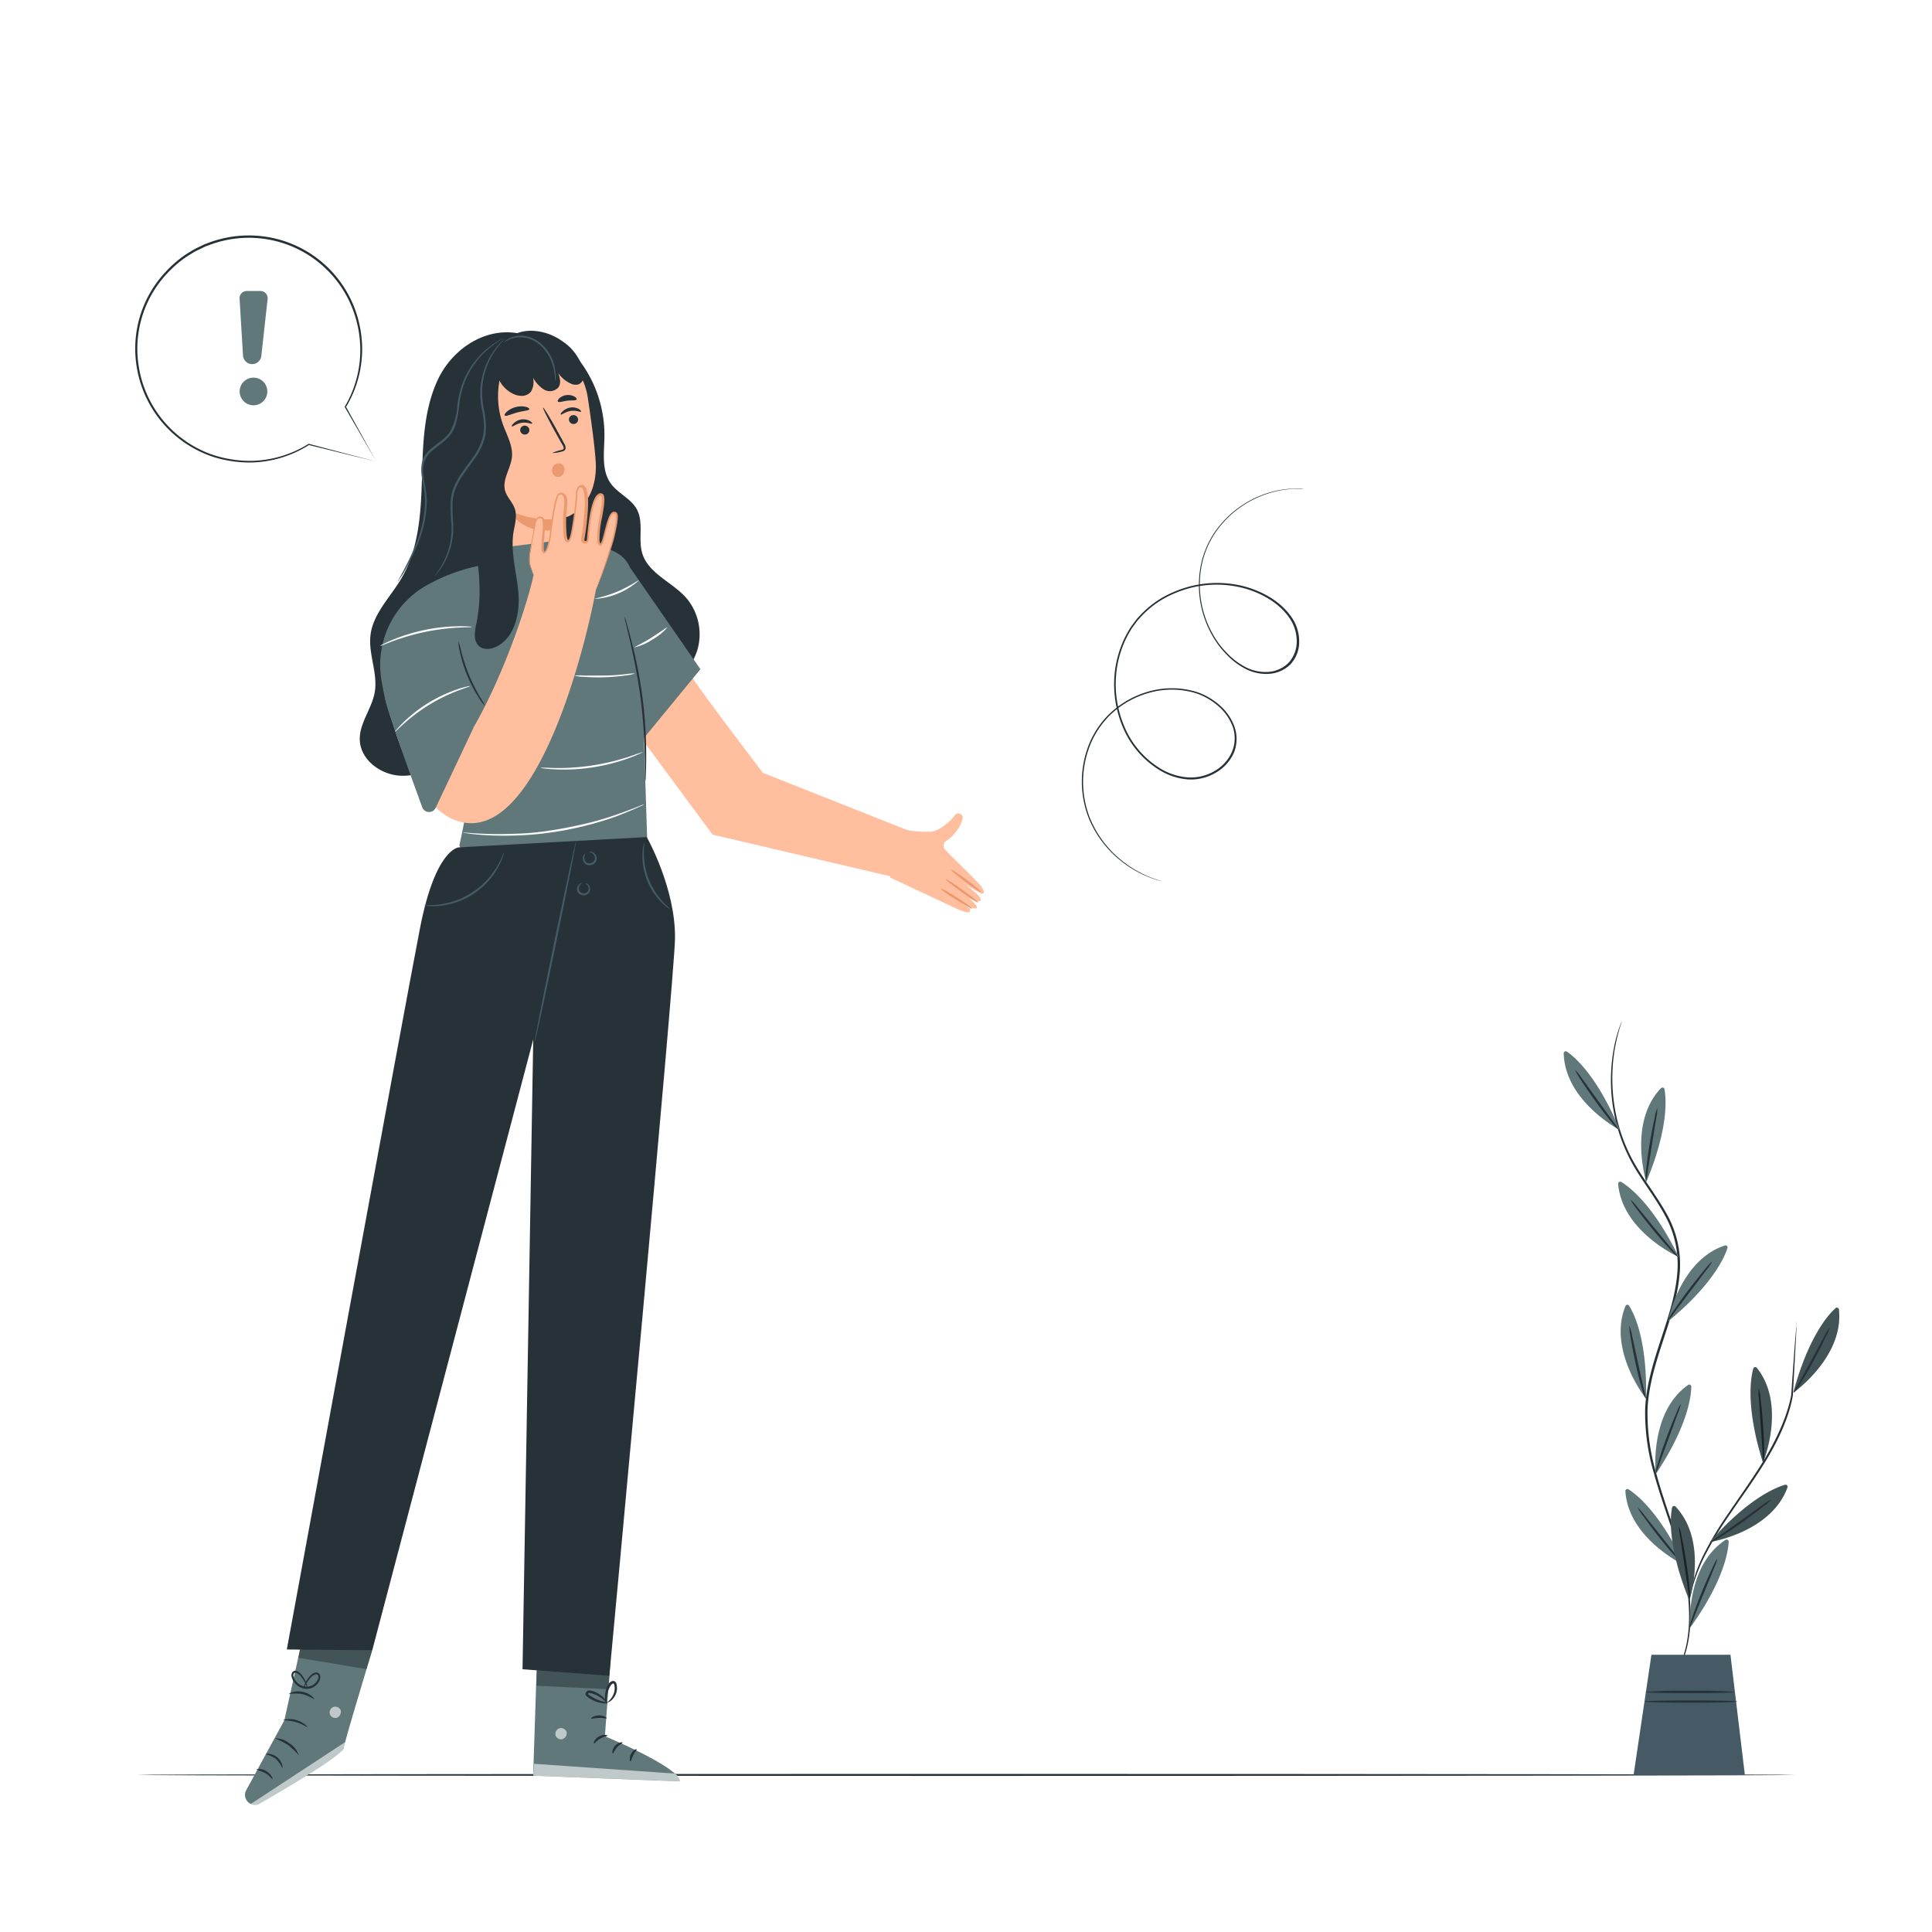 <svg class="animated" id="freepik_stories-empty" xmlns="http://www.w3.org/2000/svg" viewBox="0 0 500 500" version="1.1" xmlns:xlink="http://www.w3.org/1999/xlink" xmlns:svgjs="http://svgjs.com/svgjs"><style>svg#freepik_stories-empty:not(.animated) .animable {opacity: 0;}svg#freepik_stories-empty.animated #freepik--background-complete--inject-12 {animation: 1s 1 forwards cubic-bezier(.36,-0.01,.5,1.38) slideUp;animation-delay: 0s;}svg#freepik_stories-empty.animated #freepik--Floor--inject-12 {animation: 1s 1 forwards cubic-bezier(.36,-0.01,.5,1.38) slideRight;animation-delay: 0s;}svg#freepik_stories-empty.animated #freepik--Character--inject-12 {animation: 1s 1 forwards cubic-bezier(.36,-0.01,.5,1.38) slideUp,3s Infinite  linear wind;animation-delay: 0s,1s;}svg#freepik_stories-empty.animated #freepik--Plant--inject-12 {animation: 1s 1 forwards cubic-bezier(.36,-0.01,.5,1.38) lightSpeedRight,3s Infinite  linear wind;animation-delay: 0s,1s;}svg#freepik_stories-empty.animated #el1lr7buhkmyr {animation: 1s 1 forwards cubic-bezier(.36,-0.01,.5,1.38) fadeIn;animation-delay: 0s;}svg#freepik_stories-empty.animated #el8qf7ndn9p4 {animation: 1s 1 forwards cubic-bezier(.36,-0.01,.5,1.38) fadeIn;animation-delay: 0.053s;opacity: 0}svg#freepik_stories-empty.animated #ell31quja9eqr {animation: 1s 1 forwards cubic-bezier(.36,-0.01,.5,1.38) fadeIn;animation-delay: 0.105s;opacity: 0}svg#freepik_stories-empty.animated #elgl14gyfogv {animation: 1s 1 forwards cubic-bezier(.36,-0.01,.5,1.38) fadeIn;animation-delay: 0.158s;opacity: 0}svg#freepik_stories-empty.animated #eloxs6dlwitdq {animation: 1s 1 forwards cubic-bezier(.36,-0.01,.5,1.38) fadeIn;animation-delay: 0.211s;opacity: 0}svg#freepik_stories-empty.animated #elxji4vioxpj {animation: 1s 1 forwards cubic-bezier(.36,-0.01,.5,1.38) fadeIn;animation-delay: 0.263s;opacity: 0}svg#freepik_stories-empty.animated #el3n5ck3r7vnf {animation: 1s 1 forwards cubic-bezier(.36,-0.01,.5,1.38) fadeIn;animation-delay: 0.316s;opacity: 0}svg#freepik_stories-empty.animated #elhe83oijcho {animation: 1s 1 forwards cubic-bezier(.36,-0.01,.5,1.38) fadeIn;animation-delay: 0.368s;opacity: 0}svg#freepik_stories-empty.animated #elustkjgihx8 {animation: 1s 1 forwards cubic-bezier(.36,-0.01,.5,1.38) fadeIn;animation-delay: 0.421s;opacity: 0}svg#freepik_stories-empty.animated #eluj3ovu8vgb {animation: 1s 1 forwards cubic-bezier(.36,-0.01,.5,1.38) fadeIn;animation-delay: 0.474s;opacity: 0}svg#freepik_stories-empty.animated #el1u0eavdwd9m {animation: 1s 1 forwards cubic-bezier(.36,-0.01,.5,1.38) fadeIn;animation-delay: 0.526s;opacity: 0}svg#freepik_stories-empty.animated #elzepeb6iuexj {animation: 1s 1 forwards cubic-bezier(.36,-0.01,.5,1.38) fadeIn;animation-delay: 0.579s;opacity: 0}svg#freepik_stories-empty.animated #elvbg8osc1mkb {animation: 1s 1 forwards cubic-bezier(.36,-0.01,.5,1.38) fadeIn;animation-delay: 0.632s;opacity: 0}svg#freepik_stories-empty.animated #elsxr5971cru {animation: 1s 1 forwards cubic-bezier(.36,-0.01,.5,1.38) fadeIn;animation-delay: 0.684s;opacity: 0}svg#freepik_stories-empty.animated #el52yl2ydlieo {animation: 1s 1 forwards cubic-bezier(.36,-0.01,.5,1.38) fadeIn;animation-delay: 0.737s;opacity: 0}svg#freepik_stories-empty.animated #eldidanbc8v {animation: 1s 1 forwards cubic-bezier(.36,-0.01,.5,1.38) fadeIn;animation-delay: 0.789s;opacity: 0}svg#freepik_stories-empty.animated #elwy1q0kw7e1 {animation: 1s 1 forwards cubic-bezier(.36,-0.01,.5,1.38) fadeIn;animation-delay: 0.842s;opacity: 0}svg#freepik_stories-empty.animated #elcfvzgebkrvn {animation: 1s 1 forwards cubic-bezier(.36,-0.01,.5,1.38) fadeIn;animation-delay: 0.895s;opacity: 0}svg#freepik_stories-empty.animated #elhqbrmbj5wy {animation: 1s 1 forwards cubic-bezier(.36,-0.01,.5,1.38) fadeIn;animation-delay: 0.947s;opacity: 0}svg#freepik_stories-empty.animated #freepik--Boxes--inject-12 {animation: 1s 1 forwards cubic-bezier(.36,-0.01,.5,1.38) fadeIn,1.5s Infinite  linear floating;animation-delay: 0s,1s;}svg#freepik_stories-empty.animated #freepik--speech-bubble--inject-12 {animation: 1s 1 forwards cubic-bezier(.36,-0.01,.5,1.38) slideRight;animation-delay: 0s;}            @keyframes slideUp {                0% {                    opacity: 0;                    transform: translateY(30px);                }                100% {                    opacity: 1;                    transform: inherit;                }            }                    @keyframes slideRight {                0% {                    opacity: 0;                    transform: translateX(30px);                }                100% {                    opacity: 1;                    transform: translateX(0);                }            }                    @keyframes wind {                0% {                    transform: rotate( 0deg );                }                25% {                    transform: rotate( 1deg );                }                75% {                    transform: rotate( -1deg );                }            }                    @keyframes lightSpeedRight {              from {                transform: translate3d(50%, 0, 0) skewX(-20deg);                opacity: 0;              }              60% {                transform: skewX(10deg);                opacity: 1;              }              80% {                transform: skewX(-2deg);              }              to {                opacity: 1;                transform: translate3d(0, 0, 0);              }            }                    @keyframes fadeIn {                0% {                    opacity: 0;                }                100% {                    opacity: 1;                }            }                    @keyframes floating {                0% {                    opacity: 1;                    transform: translateY(0px);                }                50% {                    transform: translateY(-10px);                }                100% {                    opacity: 1;                    transform: translateY(0px);                }            }        .animator-hidden { display: none; }</style><g id="freepik--background-complete--inject-12" class="animable animator-active animator-hidden" style="transform-origin: 241.538px 250.584px;"><rect x="167.01" y="378.75" width="104.15" height="80.33" style="fill: rgb(235, 235, 235); transform-origin: 219.085px 418.915px;" id="elbmzu5sn76si" class="animable"></rect><path d="M245.07,458.52c-.14,0-.26-17.91-.26-40s.12-40,.26-40,.26,17.91.26,40S245.21,458.52,245.07,458.52Z" style="fill: rgb(224, 224, 224); transform-origin: 245.07px 418.52px;" id="elju8w33jqvtl" class="animable"></path><rect x="254.35" y="440.8" width="7.98" height="9.03" style="fill: rgb(250, 250, 250); transform-origin: 258.34px 445.315px;" id="el9f3kzshwrlm" class="animable"></rect><rect x="198.79" y="378.96" width="11.83" height="17.14" style="fill: rgb(224, 224, 224); transform-origin: 204.705px 387.53px;" id="el8lhozcxekj4" class="animable"></rect><rect x="198.79" y="441.7" width="11.83" height="17.14" style="fill: rgb(224, 224, 224); transform-origin: 204.705px 450.27px;" id="elbi1pv09ifqr" class="animable"></rect><rect x="328.82" y="358.61" width="131.33" height="101.29" style="fill: rgb(235, 235, 235); transform-origin: 394.485px 409.255px;" id="elk6cz4atb9bd" class="animable"></rect><path d="M427.24,459.18c-.14,0-.26-22.57-.26-50.42s.12-50.42.26-50.42.26,22.57.26,50.42S427.39,459.18,427.24,459.18Z" style="fill: rgb(224, 224, 224); transform-origin: 427.24px 408.76px;" id="eldktzw1ioiee" class="animable"></path><rect x="438.94" y="436.84" width="10.07" height="11.38" style="fill: rgb(250, 250, 250); transform-origin: 443.975px 442.53px;" id="elvqr77jfe2sr" class="animable"></rect><rect x="368.88" y="358.87" width="14.92" height="21.61" style="fill: rgb(224, 224, 224); transform-origin: 376.34px 369.675px;" id="el92lrcwe32nl" class="animable"></rect><rect x="368.88" y="437.98" width="14.92" height="21.61" style="fill: rgb(224, 224, 224); transform-origin: 376.34px 448.785px;" id="elza1nqfkcgep" class="animable"></rect><path d="M81.46,361.59c5.32-2.74,11.58-3.1,17.48-2.12,3.17.52,6.47,1.47,8.63,3.85s2.56,6.57.09,8.62c-1.48,1.22-3.53,1.4-5.45,1.38-4.62-.06-9.74-.87-13.43,1.91-2.11,1.59-3.51,4.22-6,5s-5.24-.69-6.54-2.91a10.15,10.15,0,0,1-.74-7.51A11.45,11.45,0,0,1,81.46,361.59Z" style="fill: rgb(235, 235, 235); transform-origin: 92.227px 369.708px;" id="eltxo45ahptw" class="animable"></path><path d="M69.28,338.08c3.25,4.64,9.57,3.11,12.5.27s4.17-6.94,5.29-10.85c2.58-8.95,5.17-18.34,3.26-27.45a15.19,15.19,0,0,0-3.51-7.46,8,8,0,0,0-7.54-2.51c-3.19.84-5.17,4-6.6,6.93a65.29,65.29,0,0,0-6.46,28.07c0,4.53.51,9.27,3.06,13" style="fill: rgb(235, 235, 235); transform-origin: 78.605px 315.481px;" id="elv3k933ww53" class="animable"></path><path d="M60.36,344.74c3.53-4.19,4.2-10.29,2.63-15.54s-5.12-9.71-9.21-13.36a49.6,49.6,0,0,0-16.48-9.72,17.58,17.58,0,0,0-7.42-1.26,7.77,7.77,0,0,0-6.22,3.76c-1.74,3.31-.07,7.32,1.73,10.6a125.87,125.87,0,0,0,10.82,16.49c3.25,4.18,7,8.31,11.91,10.2s10.09,1.67,12.71-1.76" style="fill: rgb(235, 235, 235); transform-origin: 43.358px 325.968px;" id="el5u2h375d753" class="animable"></path><path d="M69.06,408.1a10.07,10.07,0,0,0,.3-2.1c.15-1.54.33-3.47.56-5.76a84,84,0,0,1,1.29-8.44,64.62,64.62,0,0,1,3.07-10,37,37,0,0,1,5.09-9,19.22,19.22,0,0,1,6.43-5.35,18.1,18.1,0,0,1,5.42-1.68,9.88,9.88,0,0,0,2.1-.31,9.72,9.72,0,0,0-2.13,0,16.37,16.37,0,0,0-5.65,1.47,18.94,18.94,0,0,0-6.79,5.4,35.67,35.67,0,0,0-5.28,9.19,61.15,61.15,0,0,0-3,10.13,73.35,73.35,0,0,0-1.13,8.55c-.18,2.45-.25,4.43-.28,5.8A10,10,0,0,0,69.06,408.1Z" style="fill: rgb(224, 224, 224); transform-origin: 81.162px 386.751px;" id="elebbv6om0lds" class="animable"></path><path d="M69.46,403.68a4.25,4.25,0,0,0,.06-1c0-.74,0-1.67,0-2.8,0-2.43,0-5.95.12-10.29.22-8.68,1-18,2.41-31.19,1.37-12.39,3.2-26.8,5.14-36.17.41-2.13.83-4.05,1.23-5.73s.69-3.14,1-4.31.48-2,.66-2.72a4.1,4.1,0,0,0,.17-1,4,4,0,0,0-.34.92c-.22.71-.49,1.59-.82,2.68s-.73,2.61-1.15,4.28-.9,3.59-1.35,5.72a317,317,0,0,0-5.41,33.56c-1.44,13.2-2.09,25.22-2.15,33.92,0,4.35,0,7.88.15,10.31.07,1.13.13,2.06.17,2.79A4.31,4.31,0,0,0,69.46,403.68Z" style="fill: rgb(224, 224, 224); transform-origin: 74.64px 356.075px;" id="elcani9d4dwkj" class="animable"></path><path d="M69.52,380.5a18.8,18.8,0,0,0,0-2.93c-.11-1.88-.37-4.59-.9-7.92A104.22,104.22,0,0,0,66,358.11a95.33,95.33,0,0,0-4.83-13.66A72.62,72.62,0,0,0,47,322.39a35.08,35.08,0,0,0-3.34-3.1c-.51-.44-1-.87-1.42-1.21L41,317.19a17.72,17.72,0,0,0-2.47-1.58c-.14.19,3.49,2.33,8.07,7.2a76.6,76.6,0,0,1,13.82,22,106.14,106.14,0,0,1,4.85,13.53A117.56,117.56,0,0,1,68,369.76c.6,3.29,1,6,1.16,7.84A18.36,18.36,0,0,0,69.52,380.5Z" style="fill: rgb(224, 224, 224); transform-origin: 54.052px 348.055px;" id="elugx8sbzngu" class="animable"></path><polygon points="45.56 417.86 47.88 449.69 88.77 449.69 91.09 417.86 45.56 417.86" style="fill: rgb(235, 235, 235); transform-origin: 68.325px 433.775px;" id="ele66eq43t9bv" class="animable"></polygon><rect x="41.61" y="405.32" width="54.35" height="12.54" style="fill: rgb(235, 235, 235); transform-origin: 68.785px 411.59px;" id="eldhmx8vusct" class="animable"></rect><polygon points="41.61 448.47 41.61 451.94 44.17 451.94 95.07 451.94 95.07 448.47 41.61 448.47" style="fill: rgb(224, 224, 224); transform-origin: 68.34px 450.205px;" id="eliqp96g6gr3" class="animable"></polygon><polygon points="46.67 457.68 44.17 451.56 93.12 451.56 90.2 457.68 46.67 457.68" style="fill: rgb(224, 224, 224); transform-origin: 68.645px 454.62px;" id="eliune9vdsf7o" class="animable"></polygon><path d="M90.33,428.26a1.48,1.48,0,0,1-.19.3c-.16.21-.37.48-.61.81l-2.38,3-.11.14-.1-.14-5.85-8.09h.33l-5.76,8.15-.18.26-.2-.24-6.83-8.13h.39l-.37.48-6.11,7.65-.21.26-.18-.27-5.77-8.15.34,0-7.1,8.08-.12.15-.1-.17L47,428.67c-.24-.4-.42-.73-.57-1a1.55,1.55,0,0,1-.18-.36,1.54,1.54,0,0,1,.24.32l.63.95,2.33,3.67-.22,0,7-8.18.17-.21.16.22,5.82,8.12H62l6.09-7.67c.13-.16.26-.32.37-.47l.2-.25.2.24,6.81,8.15h-.38l5.82-8.11.17-.24.16.24c2.31,3.29,4.27,6.08,5.73,8.18h-.21l2.48-3c.27-.31.49-.56.66-.77A2.27,2.27,0,0,1,90.33,428.26Z" style="fill: rgb(245, 245, 245); transform-origin: 68.29px 428.26px;" id="elqfk29gegnl" class="animable"></path><path d="M91.66,417.65c0,.14-10.25.26-22.88.26s-22.88-.12-22.88-.26,10.24-.25,22.88-.25S91.66,417.51,91.66,417.65Z" style="fill: rgb(245, 245, 245); transform-origin: 68.78px 417.655px;" id="elwhfqkjiymi8" class="animable"></path><g id="elc0fdap9htb"><rect x="370.15" y="56.84" width="8.38" height="41.7" style="fill: rgb(224, 224, 224); transform-origin: 374.34px 77.69px; transform: rotate(-0.31deg);" class="animable"></rect></g><g id="el1mkhk0fc5mxj"><rect x="297.5" y="56.99" width="21.7" height="23.02" style="fill: rgb(235, 235, 235); transform-origin: 308.35px 68.5px; transform: rotate(-0.31deg);" class="animable"></rect></g><g id="elebs5kv0kryg"><rect x="319.1" y="56.87" width="21.7" height="23.02" style="fill: rgb(245, 245, 245); transform-origin: 329.95px 68.38px; transform: rotate(-0.31deg);" class="animable"></rect></g><path d="M297.47,63.4q21.64.18,43.3-.2a.23.23,0,0,0,0-.46c-14.42-.08-28.88,0-43.3.27a.2.2,0,0,0,0,.39Z" style="fill: rgb(224, 224, 224); transform-origin: 319.157px 63.084px;" id="elcoi6xecogtf" class="animable"></path><g id="elgc2k250ml1"><rect x="283.96" y="79.67" width="39.43" height="18.76" style="fill: rgb(235, 235, 235); transform-origin: 303.675px 89.05px; transform: rotate(-0.31deg);" class="animable"></rect></g><g id="el2l79hdslinh"><rect x="323.2" y="79.46" width="39.43" height="18.76" style="fill: rgb(245, 245, 245); transform-origin: 342.915px 88.84px; transform: rotate(-0.31deg);" class="animable"></rect></g><path d="M283.94,85c26.19.29,52.47,0,78.67-.39a.23.23,0,0,0,0-.46c-26.19-.14-52.48-.13-78.67.45a.2.2,0,0,0,0,.4Z" style="fill: rgb(224, 224, 224); transform-origin: 323.29px 84.597px;" id="elt2sxh2kzc9" class="animable"></path><rect x="269.19" y="98.54" width="152.76" height="6.72" style="fill: rgb(224, 224, 224); transform-origin: 345.57px 101.9px;" id="elvajgp4tfuzl" class="animable"></rect><rect x="294.2" y="101.77" width="6.2" height="22.93" style="fill: rgb(224, 224, 224); transform-origin: 297.3px 113.235px;" id="elr8vscj90ho" class="animable"></rect><rect x="386.77" y="101.77" width="6.2" height="22.93" style="fill: rgb(224, 224, 224); transform-origin: 389.87px 113.235px;" id="elb9v6bsychi" class="animable"></rect><g id="eldv7t3y7p7k6"><rect x="378.37" y="41.29" width="8.38" height="57.35" style="fill: rgb(235, 235, 235); transform-origin: 382.56px 69.965px; transform: rotate(-0.31deg);" class="animable"></rect></g><g id="elkrs1kpy23bc"><rect x="386.79" y="51.98" width="13.02" height="46.48" style="fill: rgb(245, 245, 245); transform-origin: 393.3px 75.22px; transform: rotate(-0.31deg);" class="animable"></rect></g><path d="M399.6,60.9a92.25,92.25,0,0,1-13,0,96.43,96.43,0,0,1,13,0Z" style="fill: rgb(224, 224, 224); transform-origin: 393.1px 60.905px;" id="el31qx77a28ih" class="animable"></path><path d="M399.6,59a48.59,48.59,0,0,1-6.51.22,48.72,48.72,0,0,1-6.51-.22,92.25,92.25,0,0,1,13,0Z" style="fill: rgb(224, 224, 224); transform-origin: 393.09px 59.009px;" id="el503hzdd5w8r" class="animable"></path><path d="M399.6,91.43a92.25,92.25,0,0,1-13,0,96.43,96.43,0,0,1,13,0Z" style="fill: rgb(224, 224, 224); transform-origin: 393.1px 91.435px;" id="elyjououm8zj" class="animable"></path><path d="M399.6,89.48a96.43,96.43,0,0,1-13,0,92.25,92.25,0,0,1,13,0Z" style="fill: rgb(224, 224, 224); transform-origin: 393.1px 89.475px;" id="el120scakw25ii" class="animable"></path><path d="M393.3,85.22c-.12,0-.22-4.69-.22-10.47s.1-10.48.22-10.48.23,4.69.23,10.48S393.43,85.22,393.3,85.22Z" style="fill: rgb(224, 224, 224); transform-origin: 393.305px 74.745px;" id="elj7o74rtnqrs" class="animable"></path><rect x="399.75" y="63.36" width="14.17" height="35.08" style="fill: rgb(235, 235, 235); transform-origin: 406.835px 80.9px;" id="el33nlbuz7qny" class="animable"></rect><circle cx="382.28" cy="51.06" r="2.41" style="fill: rgb(224, 224, 224); transform-origin: 382.28px 51.06px;" id="elpsukrakqrh" class="animable"></circle><rect x="381.54" y="57.69" width="1.49" height="34.12" style="fill: rgb(224, 224, 224); transform-origin: 382.285px 74.75px;" id="elah92tommnjj" class="animable"></rect></g><g id="freepik--Floor--inject-12" class="animable" style="transform-origin: 250px 459.35px;"><path d="M464.66,459.35c0,.15-96.12.26-214.65.26s-214.67-.11-214.67-.26,96.1-.26,214.67-.26S464.66,459.21,464.66,459.35Z" style="fill: rgb(38, 50, 56); transform-origin: 250px 459.35px;" id="elooqay3ndm5s" class="animable"></path></g><g id="freepik--Character--inject-12" class="animable" style="transform-origin: 159.011px 276.361px;"><path d="M149.21,92.35a32,32,0,0,1,7.22,20.46c-.05,4.22-.83,8.87,1.63,12.3,1.86,2.6,5.26,3.91,6.77,6.73,1.82,3.39.27,7.68,1.39,11.36,1.58,5.22,7.7,7.41,11.33,11.48a14.52,14.52,0,0,1,3,13.28,14.92,14.92,0,0,1-9.38,9.92,9.72,9.72,0,0,1-7.42-.12c-2.45-1.22-4-3.73-5.2-6.18-2.41-4.82-23.58-30.87-24.78-36.13" style="fill: rgb(38, 50, 56); transform-origin: 157.415px 135.454px;" id="elko60nwkirv" class="animable"></path><path d="M133.81,86.21c-8.66-1.4-17,4.35-20.63,12.33s-3.75,17-4,25.8-.89,17.92-5.36,25.46c-2.84,4.79-7.24,9-7.93,14.51-.62,4.94,1.94,9.92,1.09,14.83-.74,4.28-4,8-3.87,12.33.16,5.22,5.53,9.15,10.74,9.29s10.09-2.59,14.18-5.83a54.5,54.5,0,0,0,15.57-19.79" style="fill: rgb(38, 50, 56); transform-origin: 113.458px 143.382px;" id="elfa3mk84fplt" class="animable"></path><path d="M119.56,106.85A16.39,16.39,0,0,1,134.3,88.5c8.73-.84,16.5,5.67,17.81,14.35,1.15,7.61,2.13,15.29,2.1,18.08-.11,8.41-5,11.68-7,12.67a11.26,11.26,0,0,1-2.22.55h0a0,0,0,0,0,0,.06l1.86,9.66c.85,6.33-2.68,12-9,12.89s-11.29-3.94-12.26-10.27Z" style="fill: rgb(255, 190, 157); transform-origin: 136.822px 122.646px;" id="elgxpx5e8rull" class="animable"></path><path d="M150.39,106.53c-.14.2-1.25-.39-2.67-.18s-2.37,1.07-2.55.92,0-.4.44-.8a3.68,3.68,0,0,1,2-1,3.5,3.5,0,0,1,2.16.36C150.27,106.15,150.46,106.45,150.39,106.53Z" style="fill: rgb(38, 50, 56); transform-origin: 147.752px 106.358px;" id="elejmhor3uuc5" class="animable"></path><path d="M137.73,109.61c-.14.2-1.25-.4-2.68-.19s-2.36,1.08-2.54.93,0-.41.44-.8a3.68,3.68,0,0,1,2-1,3.58,3.58,0,0,1,2.16.37C137.6,109.23,137.8,109.52,137.73,109.61Z" style="fill: rgb(38, 50, 56); transform-origin: 135.092px 109.441px;" id="ellhwm59qamth" class="animable"></path><path d="M142.92,117.24a9.39,9.39,0,0,1,2.25-.75c.36-.09.69-.21.72-.47a1.87,1.87,0,0,0-.4-1L144,112.36c-2.07-3.72-3.62-6.8-3.47-6.89s2,2.88,4,6.6c.51.92,1,1.8,1.44,2.63a2.17,2.17,0,0,1,.4,1.4.91.91,0,0,1-.52.62,2.54,2.54,0,0,1-.61.18A9,9,0,0,1,142.92,117.24Z" style="fill: rgb(38, 50, 56); transform-origin: 143.447px 111.354px;" id="elum5oa93uxoe" class="animable"></path><path d="M144.91,134.16s-5.43,1.25-12.91-1.88c0,0,3.23,6.95,13.42,4.48Z" style="fill: rgb(235, 153, 110); transform-origin: 138.71px 134.785px;" id="elzw0sj82019b" class="animable"></path><path d="M137,105.88c-.08.41-1.53.43-3.17.88s-2.93,1.09-3.2.78c-.12-.15.06-.55.55-1a5.72,5.72,0,0,1,4.85-1.26C136.69,105.43,137,105.69,137,105.88Z" style="fill: rgb(38, 50, 56); transform-origin: 133.797px 106.394px;" id="eluns2mg4rvel" class="animable"></path><path d="M149.22,103.38c-.2.36-1.23.17-2.41.32s-2.15.54-2.43.23c-.12-.15,0-.49.38-.86a3.32,3.32,0,0,1,1.88-.82,3.41,3.41,0,0,1,2,.37C149.12,102.89,149.31,103.2,149.22,103.38Z" style="fill: rgb(38, 50, 56); transform-origin: 146.788px 103.136px;" id="el1hexevyzdrd" class="animable"></path><path d="M134.64,111.45a1.18,1.18,0,0,0,1.35,1,1.14,1.14,0,0,0,1-1.28,1.19,1.19,0,0,0-1.35-1A1.13,1.13,0,0,0,134.64,111.45Z" style="fill: rgb(38, 50, 56); transform-origin: 135.814px 111.311px;" id="elzzlxxu9h6j" class="animable"></path><path d="M147.25,108.72a1.19,1.19,0,0,0,1.35,1,1.14,1.14,0,0,0,1-1.28,1.19,1.19,0,0,0-1.35-1A1.13,1.13,0,0,0,147.25,108.72Z" style="fill: rgb(38, 50, 56); transform-origin: 148.424px 108.58px;" id="elhf8d5ki9hpt" class="animable"></path><path d="M145.16,120a1.76,1.76,0,0,0-2.08.86,1.83,1.83,0,0,0,.25,2.11,1.61,1.61,0,0,0,2.08.15,2,2,0,0,0,.65-1.36,1.92,1.92,0,0,0-.32-1.36,1.09,1.09,0,0,0-1.27-.38" style="fill: rgb(235, 153, 110); transform-origin: 144.467px 121.676px;" id="ely4gzzh2e6wa" class="animable"></path><path d="M151,96a12.88,12.88,0,0,0-5.48-7.7,14.3,14.3,0,0,0-7.66-2.69,10.51,10.51,0,0,0-7.54,2.74A7.84,7.84,0,0,0,128,93.8l.16-1.4a5.1,5.1,0,0,0,0,3.53h0c.23.61.51,1.23.75,1.84a7.9,7.9,0,0,0,3.74,4.07,5.14,5.14,0,0,0,2.5.61,3,3,0,0,0,2.27-1.11,5,5,0,0,0,.54-3.58,8.55,8.55,0,0,0,2.73,3,3,3,0,0,0,3.76-.43c.82-1,.5-2.58,0-3.82a7.56,7.56,0,0,0,3.13,2.69,2.79,2.79,0,0,0,2.23.24,2.17,2.17,0,0,0,1.16-1.5A4.58,4.58,0,0,0,151,96Z" style="fill: rgb(38, 50, 56); transform-origin: 139.467px 94.025px;" id="eltjp6iec13pa" class="animable"></path><path d="M143.77,98.66c-.09,0-.07-1.19-.46-3a11.44,11.44,0,0,0-3.45-6.27,8.19,8.19,0,0,0-3.46-1.87,7.52,7.52,0,0,0-3.22-.08,9.29,9.29,0,0,0-2.78,1.15s.17-.25.61-.57a6.14,6.14,0,0,1,2.09-.94,7.48,7.48,0,0,1,3.41,0,8.47,8.47,0,0,1,3.7,2,11.19,11.19,0,0,1,3.47,6.59,14.47,14.47,0,0,1,.18,2.26A2.14,2.14,0,0,1,143.77,98.66Z" style="fill: rgb(69, 90, 100); transform-origin: 137.131px 92.772px;" id="elt2wpokj5a4p" class="animable"></path><path d="M235.87,215.25,197.42,200s-19.69-25.83-19.28-26.33l-13.83,15.14L184.41,216,231,226.92l8-2.22C237.24,216.21,235.87,215.25,235.87,215.25Z" style="fill: rgb(255, 190, 157); transform-origin: 201.655px 200.295px;" id="elbdoip9un7ec" class="animable"></path><path d="M152.07,141.56l-5.24-2-22.62,2.87v4l-.65.08a46.34,46.34,0,0,0-13.85,5.38,23.64,23.64,0,0,0-11,24.07c.92,5.72,2.7,12.67,6.14,16.69,6.57,7.69,12.57-1.81,12.57-1.81s4.12,9.4,3.88,13.85c-.2,3.73-1.84,11.49-2.37,13.91a.73.73,0,0,0,.59.88l47.72,8.83.23-11.67-1.52-48L163.8,150S163.87,141.1,152.07,141.56Z" style="fill: rgb(96, 120, 122); transform-origin: 132.929px 183.935px;" id="elkgssm34ckw" class="animable"></path><polygon points="163.07 146.9 181.27 173.19 166.62 191.03 163.07 146.9" style="fill: rgb(96, 120, 122); transform-origin: 172.17px 168.965px;" id="ely0mxivt167c" class="animable"></polygon><path d="M167,202.22a11.48,11.48,0,0,1-.07-1.7c0-1.18,0-2.73-.06-4.62a140.17,140.17,0,0,0-1.09-15.17c-.75-5.9-1.9-11.17-2.77-15l-1.06-4.5a11.59,11.59,0,0,1-.34-1.66,9.55,9.55,0,0,1,.54,1.61c.31,1,.73,2.57,1.21,4.47a122.55,122.55,0,0,1,2.94,15,117.7,117.7,0,0,1,.94,15.24c0,2-.05,3.54-.11,4.63A10,10,0,0,1,167,202.22Z" style="fill: rgb(38, 50, 56); transform-origin: 164.425px 180.895px;" id="elzs1zb5tnd" class="animable"></path><path d="M122.2,162.25c0,.08-1.38.07-3.59.18a58.14,58.14,0,0,0-8.58,1.11,59.45,59.45,0,0,0-8.32,2.39c-2.08.77-3.33,1.34-3.37,1.26a3.57,3.57,0,0,1,.84-.49c.55-.3,1.37-.68,2.4-1.11a46.58,46.58,0,0,1,17-3.52c1.12,0,2,0,2.65.06A3.16,3.16,0,0,1,122.2,162.25Z" style="fill: rgb(250, 250, 250); transform-origin: 110.27px 164.634px;" id="elu7cbkh5ezv" class="animable"></path><path d="M164.35,174.28a8.85,8.85,0,0,1-2.27.5,50.47,50.47,0,0,1-11.17.38,9,9,0,0,1-2.3-.34,13.11,13.11,0,0,1,2.32,0c1.42,0,3.39,0,5.56,0s4.13-.22,5.55-.35A12.77,12.77,0,0,1,164.35,174.28Z" style="fill: rgb(250, 250, 250); transform-origin: 156.48px 174.794px;" id="eln2eexgx6og8" class="animable"></path><path d="M172.7,162.39a14.16,14.16,0,0,1-3.9,3.15,13.72,13.72,0,0,1-4.59,2c-.06-.14,2-1,4.32-2.48S172.6,162.27,172.7,162.39Z" style="fill: rgb(250, 250, 250); transform-origin: 168.454px 164.961px;" id="elwqdhl0yu66" class="animable"></path><path d="M165.35,150.2A18.86,18.86,0,0,1,153.94,155c0-.16,2.75-.58,5.91-1.93S165.25,150.07,165.35,150.2Z" style="fill: rgb(250, 250, 250); transform-origin: 159.645px 152.596px;" id="elqmjrbrk9m9p" class="animable"></path><path d="M166.34,194.64a4.77,4.77,0,0,1-.94.49c-.63.3-1.54.67-2.7,1.1a49.89,49.89,0,0,1-9.29,2.36,49.06,49.06,0,0,1-9.57.53c-1.23-.05-2.22-.14-2.9-.23a4.74,4.74,0,0,1-1.05-.19c0-.09,1.52,0,4,.06a58.78,58.78,0,0,0,18.73-2.88C164.9,195.13,166.31,194.56,166.34,194.64Z" style="fill: rgb(250, 250, 250); transform-origin: 153.115px 196.898px;" id="elhkh3xtj9gpf" class="animable"></path><path d="M166.71,208.19s-.14.1-.43.25L165,209c-1.1.52-2.73,1.2-4.77,2s-4.51,1.57-7.29,2.33a85.94,85.94,0,0,1-18.5,2.87c-2.88.11-5.47.1-7.65,0s-3.93-.26-5.14-.43l-1.39-.19a1.85,1.85,0,0,1-.48-.1,1.56,1.56,0,0,1,.49,0l1.4.09c1.21.1,3,.2,5.13.26s4.76,0,7.62-.1,6-.46,9.27-1,6.35-1.19,9.13-1.89,5.24-1.49,7.28-2.22,3.7-1.34,4.82-1.8l1.3-.51A2.41,2.41,0,0,1,166.71,208.19Z" style="fill: rgb(250, 250, 250); transform-origin: 143.245px 212.234px;" id="elxh9d0029nq8" class="animable"></path><path d="M79,420.78l-5.41,24.43L63.72,463.3a2.57,2.57,0,0,0,1.18,3.56h0a2.55,2.55,0,0,0,2.34-.11c4.58-2.64,21.39-12.47,21.68-14.28.35-2.09,7.42-25.39,7.42-25.39Z" style="fill: rgb(96, 120, 122); transform-origin: 79.874px 443.936px;" id="el1uwbpm0r4kx" class="animable"></path><g id="el5x3mgafyq5h"><g style="opacity: 0.6; transform-origin: 77.115px 458.99px;" class="animable"><path d="M64.9,466.86l24.43-16-.26,1a3.86,3.86,0,0,1-1.48,2.22c-2,1.43-7.57,5.27-20.27,12.69a2.56,2.56,0,0,1-2.42.09Z" style="fill: rgb(255, 255, 255); transform-origin: 77.115px 458.99px;" id="elxjktwqqfk9i" class="animable"></path></g></g><g id="el8f29e7vfc8v"><g style="opacity: 0.6; transform-origin: 86.765px 443.146px;" class="animable"><path d="M86.26,441.77a1.55,1.55,0,0,0-.89,1.87,1.49,1.49,0,0,0,1.84.9,1.64,1.64,0,0,0,.94-2,1.55,1.55,0,0,0-2-.73" style="fill: rgb(255, 255, 255); transform-origin: 86.765px 443.146px;" id="elw1rgbw1vs5" class="animable"></path></g></g><path d="M73.06,457.6a8,8,0,0,0-1.67-2.41A7.77,7.77,0,0,0,68.72,454c0-.07.35-.18.94-.12a4,4,0,0,1,2.08.92A3.88,3.88,0,0,1,73,456.66C73.17,457.23,73.12,457.6,73.06,457.6Z" style="fill: rgb(38, 50, 56); transform-origin: 70.918px 455.731px;" id="ely0tidwu168" class="animable"></path><path d="M70.53,460.43c-.14.08-.73-.9-1.9-1.57a18.79,18.79,0,0,0-2.3-.89,2.86,2.86,0,0,1,2.58.41C70.24,459.15,70.67,460.4,70.53,460.43Z" style="fill: rgb(38, 50, 56); transform-origin: 68.443px 459.131px;" id="el4bgo967azlh" class="animable"></path><path d="M77.3,454.22a24.4,24.4,0,0,0-2.76-2.62,24.8,24.8,0,0,0-3.4-1.73,5.71,5.71,0,0,1,3.72,1.28A5.6,5.6,0,0,1,77.3,454.22Z" style="fill: rgb(38, 50, 56); transform-origin: 74.22px 452.044px;" id="elph5fw9wyft8" class="animable"></path><path d="M79.57,446.93c-.1.13-1.31-.76-3-1.25s-3.22-.41-3.23-.58a6.38,6.38,0,0,1,6.27,1.83Z" style="fill: rgb(38, 50, 56); transform-origin: 76.475px 445.92px;" id="elapyv5u1clxe" class="animable"></path><path d="M81.34,439.8a12.65,12.65,0,0,0-3.13-1.39,12.68,12.68,0,0,0-3.42,0c0-.06.31-.3.95-.49a5.59,5.59,0,0,1,4.92,1C81.17,439.4,81.38,439.76,81.34,439.8Z" style="fill: rgb(38, 50, 56); transform-origin: 78.067px 438.762px;" id="elbslms8w1o5l" class="animable"></path><path d="M78.58,437.06a2.24,2.24,0,0,1,.2-.92,6.4,6.4,0,0,1,1.32-2.23,2.94,2.94,0,0,1,1.54-1.06,1.06,1.06,0,0,1,1.08.5,1.68,1.68,0,0,1,.11,1.2,3.63,3.63,0,0,1-3.88,2.5,4.22,4.22,0,0,1-3.49-3.12,1.5,1.5,0,0,1,.23-1.2,1,1,0,0,1,1.15-.27,3.65,3.65,0,0,1,1.4,1.23A7.39,7.39,0,0,1,79.43,436a2.3,2.3,0,0,1,.17.94,11.48,11.48,0,0,0-1.67-3,3.38,3.38,0,0,0-1.24-1,.54.54,0,0,0-.63.15,1,1,0,0,0-.1.79A3.77,3.77,0,0,0,79,436.5a3.15,3.15,0,0,0,3.33-2.07,1.25,1.25,0,0,0,0-.84.56.56,0,0,0-.59-.28,2.63,2.63,0,0,0-1.33.86A10.28,10.28,0,0,0,78.58,437.06Z" style="fill: rgb(38, 50, 56); transform-origin: 79.157px 434.728px;" id="eli9sw92zqush" class="animable"></path><g id="el0crj7zexvct6"><g style="opacity: 0.3; transform-origin: 86.755px 426.375px;" class="animable"><polygon points="78.34 423.43 77.17 429.03 94.86 431.97 96.34 427.08 78.97 420.78 78.34 423.43" id="eliumcd2tvswq" class="animable" style="transform-origin: 86.755px 426.375px;"></polygon></g></g><path d="M158,429.82l-1.46,19.52s19.36,8,19.44,11.68l-38-1.47,1-30.52Z" style="fill: rgb(96, 120, 122); transform-origin: 156.98px 445.025px;" id="ellwe2fr25ges" class="animable"></path><g id="eletnk5damu4d"><g style="opacity: 0.6; transform-origin: 145.202px 448.679px;" class="animable"><path d="M144.89,447.24a1.56,1.56,0,0,0-1.14,1.73,1.5,1.5,0,0,0,1.7,1.15,1.64,1.64,0,0,0,1.2-1.84,1.55,1.55,0,0,0-1.9-1" style="fill: rgb(255, 255, 255); transform-origin: 145.202px 448.679px;" id="elukfykzzenu" class="animable"></path></g></g><g id="eln0j9wq6c13s"><g style="opacity: 0.6; transform-origin: 157.012px 458.735px;" class="animable"><path d="M138,459.55l.22-3.08L174.57,459s1.67.8,1.43,2Z" style="fill: rgb(255, 255, 255); transform-origin: 157.012px 458.735px;" id="elykpr5bdxe9" class="animable"></path></g></g><path d="M157.18,449.17c0,.19-.94.24-1.87.8s-1.45,1.32-1.62,1.24.15-1.14,1.29-1.8S157.23,449,157.18,449.17Z" style="fill: rgb(38, 50, 56); transform-origin: 155.414px 450.097px;" id="eln1tx6gtsvid" class="animable"></path><path d="M161.1,451c0,.19-.78.47-1.44,1.23s-.87,1.58-1.06,1.57-.26-1.07.58-2S161.1,450.8,161.1,451Z" style="fill: rgb(38, 50, 56); transform-origin: 159.789px 452.354px;" id="elnnh70zn8p5f" class="animable"></path><path d="M163.18,455.83c-.17,0-.39-.91.12-1.9s1.4-1.37,1.47-1.21-.48.68-.89,1.5S163.36,455.82,163.18,455.83Z" style="fill: rgb(38, 50, 56); transform-origin: 163.88px 454.257px;" id="elyv5da8aj0oj" class="animable"></path><path d="M157,444.69c-.08.16-.92-.13-2-.1s-1.88.33-2,.17.72-.79,2-.81S157.12,444.55,157,444.69Z" style="fill: rgb(38, 50, 56); transform-origin: 155px 444.378px;" id="eldq1d74kv87" class="animable"></path><g id="elgeyq7g9fhgc"><g style="opacity: 0.3; transform-origin: 148.275px 434.71px;" class="animable"><polygon points="157.73 433.69 157.47 437.17 138.82 436.27 138.95 432.25 157.73 433.69" id="elsex078cri4" class="animable" style="transform-origin: 148.275px 434.71px;"></polygon></g></g><path d="M157.25,440.74a3.45,3.45,0,0,1-1.9-.08,8.33,8.33,0,0,1-2-.69,9.18,9.18,0,0,1-1.07-.62,2.49,2.49,0,0,1-.56-.47.82.82,0,0,1,0-1,1,1,0,0,1,.83-.39,2.84,2.84,0,0,1,.71.12,6.68,6.68,0,0,1,1.16.46,6.52,6.52,0,0,1,1.71,1.21c.85.85,1.12,1.56,1.06,1.59s-.49-.54-1.36-1.25a8,8,0,0,0-1.66-1,10.51,10.51,0,0,0-1.08-.38c-.4-.12-.74-.13-.85,0s0,.1,0,.22a1.89,1.89,0,0,0,.41.34,9.73,9.73,0,0,0,1,.61,10.17,10.17,0,0,0,1.81.78A13.15,13.15,0,0,1,157.25,440.74Z" style="fill: rgb(38, 50, 56); transform-origin: 154.4px 439.18px;" id="eln5t0tgsiho" class="animable"></path><path d="M157,441a3.15,3.15,0,0,1-.43-1.86,6.7,6.7,0,0,1,.34-2.07,7.18,7.18,0,0,1,.53-1.13,1.59,1.59,0,0,1,1.25-.92.9.9,0,0,1,.78.57,2.49,2.49,0,0,1,.16.7,4.18,4.18,0,0,1,0,1.28,4.38,4.38,0,0,1-.89,1.93c-.78,1-1.56,1.15-1.58,1.09s.6-.43,1.21-1.36a4.32,4.32,0,0,0,.67-1.76,4,4,0,0,0,0-1.1c-.05-.4-.19-.74-.34-.7s-.52.28-.69.6a7.36,7.36,0,0,0-.51,1,7.11,7.11,0,0,0-.44,1.88C156.93,440.27,157.1,441,157,441Z" style="fill: rgb(38, 50, 56); transform-origin: 158.12px 438.01px;" id="el7xmkrz6lwzj" class="animable"></path><path d="M118.72,219.3s-6,.27-10,20.79S74.23,426.88,74.23,426.88l22.11.2L138,269l-2.77,163,22.46,1.72s16.85-180.29,17-190.78c.2-13.08-7.31-26.31-7.31-26.31Z" style="fill: rgb(38, 50, 56); transform-origin: 124.462px 325.175px;" id="el5mgc2twb9w6" class="animable"></path><path d="M149.11,217.55c.14,0-2.16,11.75-5.13,26.18s-5.49,26.11-5.63,26.08,2.15-11.75,5.12-26.18S149,217.52,149.11,217.55Z" style="fill: rgb(69, 90, 100); transform-origin: 143.73px 243.68px;" id="elajb3pnmbd5t" class="animable"></path><path d="M152.55,220.48c0-.06.6-.24,1.29.37a1.83,1.83,0,0,1,.6,1.41,1.77,1.77,0,0,1-1.13,1.52,1.79,1.79,0,0,1-1.88-.25,1.87,1.87,0,0,1-.59-1.42c0-.92.62-1.24.63-1.18a2.85,2.85,0,0,0-.26,1.17,1.53,1.53,0,0,0,.53,1.06,1.43,1.43,0,0,0,2.22-.93,1.52,1.52,0,0,0-.38-1.12C153.09,220.54,152.54,220.56,152.55,220.48Z" style="fill: rgb(69, 90, 100); transform-origin: 152.64px 222.174px;" id="elt8mh6f0s2i" class="animable"></path><path d="M151.6,228.6c0-.06.62,0,1,.83a1.76,1.76,0,0,1-.07,1.48,1.76,1.76,0,0,1-3.1-.25,1.74,1.74,0,0,1,.17-1.46c.47-.75,1.11-.73,1.09-.67s-.48.2-.77.84a1.48,1.48,0,0,0,0,1.12,1.33,1.33,0,0,0,2.24.18,1.49,1.49,0,0,0,.13-1.12C152,228.87,151.55,228.67,151.6,228.6Z" style="fill: rgb(69, 90, 100); transform-origin: 151.036px 230.114px;" id="elvl6abiin71" class="animable"></path><path d="M130.41,220.68a3.83,3.83,0,0,1-.26,1,16.67,16.67,0,0,1-1.17,2.65,19.43,19.43,0,0,1-15.38,10.13,16.64,16.64,0,0,1-2.89,0,4,4,0,0,1-1-.16c0-.1,1.51.07,3.9-.23a20.29,20.29,0,0,0,15.1-9.95C129.88,222.1,130.32,220.65,130.41,220.68Z" style="fill: rgb(69, 90, 100); transform-origin: 120.06px 227.601px;" id="eleyxp8d3s73" class="animable"></path><path d="M173.43,235.27s-.26-.12-.67-.4a12,12,0,0,1-1.6-1.38,17,17,0,0,1-4.89-12.69,11,11,0,0,1,.27-2.09c.11-.49.18-.75.22-.74s-.12,1.09-.12,2.84a18.54,18.54,0,0,0,4.79,12.43C172.6,234.53,173.48,235.19,173.43,235.27Z" style="fill: rgb(69, 90, 100); transform-origin: 169.843px 226.62px;" id="ela797kvvr1v7" class="animable"></path><path d="M251,235.85c.33-.8.24-.48-5.06-4,0,0,7.6,5,6.81,2.62a9.7,9.7,0,0,0-2.47-2.29c2,1.18,3.16,1.31,3.51.83.6-.83-3.75-4-5.82-5.43a49.83,49.83,0,0,0,5.94,3.65c1.23.38.64-1.06-.19-2.11s-7.27-7.25-9-9.1a1.5,1.5,0,0,1,0-2.28c3.1-2,4.46-5.19,4.42-6.24a1.13,1.13,0,0,0-2.12-.36,13.72,13.72,0,0,1-2.71,2.56,8.86,8.86,0,0,1-2.62,1.41c-1.1.36-6.51.06-7.67-.53l-3.69,12.51s13.39,6.26,15.93,7.48C249.38,236.05,250.77,236.46,251,235.85Z" style="fill: rgb(255, 190, 157); transform-origin: 242.472px 223.328px;" id="elue6c6mqtxm8" class="animable"></path><path d="M243.53,230c-.11.15,1.63,1.42,3.88,2.85s4.14,2.46,4.23,2.31-1.65-1.43-3.89-2.85S243.63,229.81,243.53,230Z" style="fill: rgb(235, 153, 110); transform-origin: 247.584px 232.576px;" id="elis9d4iaarqr" class="animable"></path><path d="M244.79,227.55c-.1.15,1.68,1.61,4,3.27s4.24,2.89,4.34,2.75-1.67-1.61-4-3.27S244.9,227.41,244.79,227.55Z" style="fill: rgb(235, 153, 110); transform-origin: 248.96px 230.56px;" id="eld7x89tzbqhb" class="animable"></path><path d="M246.12,225.07c-.1.14,1.56,1.56,3.71,3.16s4,2.78,4.08,2.64-1.55-1.56-3.7-3.16S246.23,224.93,246.12,225.07Z" style="fill: rgb(235, 153, 110); transform-origin: 250.014px 227.97px;" id="elf7g861huc1b" class="animable"></path><path d="M109.93,179.76l9.82.54a49.32,49.32,0,0,0,2.78,8c7.91-13.72,14-32.11,15.56-39.5q-.33-1.09-.81-2.46a10.44,10.44,0,0,1,.12-4.16c.27-1.64.73-3.86.86-4.88.43-3.12.93-3.62,2-3.26,1.48.48-.61,8.77.6,8.95.66.09,1.45-2.75,1.69-5.08s1.28-9.49,2.05-10c1.13-.7,2.11.41,1.83,2.73s-.65,9.35.58,9.44,2.23-11.79,2.23-11.79-.19-2.58,1.23-2.52c2.57.11.57,12.64.35,13.83-.16.82,1.18,1,1.3.08s.74-11.89,3.35-11.8c2,.07-1.55,10.32-.42,12.7s1.91-8.07,3.83-7.93c.71.06,1.24.2-.07,6.11a134.8,134.8,0,0,1-4.59,13.86c-3,16.4-16.39,68.86-37.31,59.26-11.7-5.37-17.17-32-17.17-32Z" style="fill: rgb(255, 190, 157); transform-origin: 129.676px 169.406px;" id="elcwuwza5gx6" class="animable"></path><path d="M154.24,152.71a1.41,1.41,0,0,1,.1-.36c.09-.26.2-.6.35-1,.33-.95.78-2.27,1.37-4s1.3-3.83,2-6.31c.36-1.23.66-2.57.93-4,.14-.72.27-1.46.36-2.22a8.55,8.55,0,0,0,0-1.13c0-.39-.09-.71-.4-.72s-.53.18-.75.51a6.21,6.21,0,0,0-.49,1.11c-.28.79-.5,1.63-.72,2.48s-.42,1.74-.68,2.64a4.11,4.11,0,0,1-.6,1.38.55.55,0,0,1-.27.17.45.45,0,0,1-.38-.09,1.29,1.29,0,0,1-.28-.37,2.86,2.86,0,0,1-.21-.77,24.72,24.72,0,0,1,.6-6c.17-1,.35-2,.48-3,.06-.51.12-1,.13-1.54s-.07-1.11-.28-1.2-.72.19-1,.61a6.12,6.12,0,0,0-.65,1.42,20.75,20.75,0,0,0-.77,3.2c-.19,1.1-.34,2.22-.47,3.36-.05.57-.11,1.14-.16,1.72l-.08.87a1.27,1.27,0,0,1-.4,1,1,1,0,0,1-1.18,0,.82.82,0,0,1-.36-.57,1.13,1.13,0,0,1,0-.32l0-.21.27-1.75c.17-1.18.31-2.36.42-3.56s.2-2.41.22-3.62a12,12,0,0,0-.36-3.56,1.19,1.19,0,0,0-.5-.72.6.6,0,0,0-.67.22,3.27,3.27,0,0,0-.38,1.94v0c-.22,2.35-.47,4.66-.81,6.93-.17,1.13-.36,2.26-.64,3.37-.08.27-.16.55-.26.83a1.68,1.68,0,0,1-.57.86.6.6,0,0,1-.73-.16,1.2,1.2,0,0,1-.27-.45,4.07,4.07,0,0,1-.23-.86,33.43,33.43,0,0,1-.06-6.55,17.28,17.28,0,0,0,.17-3.07,1.7,1.7,0,0,0-.56-1.14.67.67,0,0,0-.52-.08,1.59,1.59,0,0,0-.27.12c-.09.08-.08,0-.14.17a13.65,13.65,0,0,0-.79,2.79c-.2,1-.37,1.91-.52,2.85s-.29,1.86-.41,2.78-.18,1.82-.36,2.72a14.87,14.87,0,0,1-.7,2.58,5,5,0,0,1-.29.62c-.14.19-.22.43-.6.55a.5.5,0,0,1-.51-.22,1.48,1.48,0,0,1-.16-.37,4,4,0,0,1-.08-.66c0-1.71.23-3.27.32-4.78a12.06,12.06,0,0,0,0-2.17c0-.32-.15-.7-.33-.77a.92.92,0,0,0-.81,0,2.81,2.81,0,0,0-.74,1.64c-.15.61-.21,1.23-.32,1.82-.42,2.36-.86,4.4-1.07,6.06a8.22,8.22,0,0,0,0,2.2c.14.6.35,1.14.46,1.56s.22.72.29,1a1.76,1.76,0,0,1,.08.33,1.31,1.31,0,0,1-.14-.31l-.34-1c-.14-.43-.35-.91-.52-1.57a8,8,0,0,1,0-2.26c.19-1.69.59-3.71,1-6.08.11-.59.17-1.21.3-1.85a9.43,9.43,0,0,1,.27-1,1.7,1.7,0,0,1,.62-.91,1.26,1.26,0,0,1,1.18,0A1.35,1.35,0,0,1,141,135a12.18,12.18,0,0,1,0,2.26c-.07,1.52-.31,3.11-.27,4.73a3.42,3.42,0,0,0,.07.57c0,.19.14.27.12.23s.19-.16.27-.32a4.64,4.64,0,0,0,.26-.55,13.48,13.48,0,0,0,.65-2.5c.17-.87.23-1.77.35-2.7s.24-1.85.39-2.8.32-1.9.51-2.87a13,13,0,0,1,.84-2.95,1,1,0,0,1,.35-.39,1.94,1.94,0,0,1,.42-.17,1.22,1.22,0,0,1,1,.15,2.16,2.16,0,0,1,.81,1.52,6,6,0,0,1,0,1.64c-.05.51-.1,1-.13,1.56a31.86,31.86,0,0,0,.06,6.4,4,4,0,0,0,.2.74.68.68,0,0,0,.15.26s0,0,.05,0h0c0,.23,0,0,0,.09s0,0,0-.08a2,2,0,0,0,.29-.55q.14-.37.24-.78c.27-1.06.45-2.18.62-3.3.34-2.25.59-4.56.8-6.9v.05a3.86,3.86,0,0,1,.51-2.37,1.25,1.25,0,0,1,1.39-.41,1.79,1.79,0,0,1,.86,1.1,12.54,12.54,0,0,1,.39,3.77c0,1.24-.11,2.46-.22,3.67s-.26,2.4-.43,3.58c-.09.6-.18,1.18-.27,1.77-.08.37-.06.38,0,.49a.42.42,0,0,0,.47,0c.12-.09.14-.26.17-.59l.07-.87.18-1.73c.12-1.14.28-2.28.47-3.39a22.87,22.87,0,0,1,.8-3.29,7.29,7.29,0,0,1,.73-1.55,2.23,2.23,0,0,1,.64-.66,1.1,1.1,0,0,1,1-.15,1.17,1.17,0,0,1,.55.88,4.91,4.91,0,0,1,.05.85c0,.55-.07,1.08-.13,1.61-.14,1-.33,2.06-.51,3.07a25.22,25.22,0,0,0-.62,5.79,2.58,2.58,0,0,0,.16.61,1.15,1.15,0,0,0,.13.2s0,0,0,0,0,0,0,0,0,0,0-.07a4,4,0,0,0,.49-1.17c.26-.87.47-1.75.7-2.61a25.55,25.55,0,0,1,.75-2.53,6.24,6.24,0,0,1,.54-1.18,1.91,1.91,0,0,1,.46-.53.83.83,0,0,1,.35-.18,1.26,1.26,0,0,1,.39,0,.77.77,0,0,1,.63.46,1.84,1.84,0,0,1,.13.66,7.88,7.88,0,0,1-.07,1.21c-.09.78-.24,1.52-.38,2.25-.29,1.43-.61,2.79-1,4-.75,2.48-1.5,4.58-2.11,6.29s-1.13,3-1.48,3.92c-.17.42-.31.75-.41,1A2.17,2.17,0,0,1,154.24,152.71Z" style="fill: rgb(235, 153, 110); transform-origin: 148.401px 139.101px;" id="elp2nijdm9lvh" class="animable"></path><path d="M99.65,180.89c1.9,6.71,5.62,17.06,9.61,28a1.89,1.89,0,0,0,3.49.17l9.78-20.69s-2.36-17-2.16-16.39-20.18,2.2-20.18,2.2Z" style="fill: rgb(96, 120, 122); transform-origin: 111.09px 191.054px;" id="eljr8kilbnobc" class="animable"></path><path d="M121.69,177.56c0,.08-1.22.44-3.15,1.18a44.49,44.49,0,0,0-7.26,3.54,45.54,45.54,0,0,0-6.5,4.8c-1.55,1.37-2.44,2.31-2.5,2.25s.17-.28.55-.73a24.08,24.08,0,0,1,1.7-1.79,37.51,37.51,0,0,1,6.48-5,38.16,38.16,0,0,1,7.4-3.44,23.16,23.16,0,0,1,2.38-.68A2.86,2.86,0,0,1,121.69,177.56Z" style="fill: rgb(250, 250, 250); transform-origin: 111.98px 183.446px;" id="elejba7mpxouc" class="animable"></path><path d="M125.57,182.72a10.61,10.61,0,0,1-1.64-2.14,36.56,36.56,0,0,1-3-5.74,36,36,0,0,1-1.93-6.2,10.22,10.22,0,0,1-.35-2.66,18.48,18.48,0,0,1,.71,2.57,50,50,0,0,0,2,6.09,51.12,51.12,0,0,0,2.86,5.75A21,21,0,0,1,125.57,182.72Z" style="fill: rgb(38, 50, 56); transform-origin: 122.11px 174.35px;" id="el5y0crwvywpy" class="animable"></path><path d="M132.09,91.1a22,22,0,0,0-1.91,18.81c1,2.75,2.6,5.46,2.31,8.38s-2.57,5.81-1.77,8.69c.48,1.71,1.94,3,2.51,4.66.65,2,0,4.11-.35,6.16-.8,5.24.88,10.51,1.29,15.79s-1,11.47-5.72,13.77c-1.43.7-3.3.9-4.49-.17-1.52-1.35-1.1-3.79-.68-5.79,4.14-20-8.65-39.52-5.73-59.76.47-3.24,2.28-8.74,4.61-11s8.8-2,11,.4" style="fill: rgb(38, 50, 56); transform-origin: 125.675px 128.511px;" id="el67jzupu03gd" class="animable"></path><path d="M112.39,149.12s.61-.72,1.51-2.14a19.39,19.39,0,0,0,2.61-6.55,19.92,19.92,0,0,0,.31-4.86,51.48,51.48,0,0,1-.21-5.69,12.3,12.3,0,0,1,.57-3.06,17.06,17.06,0,0,1,1.38-2.94c1.12-1.89,2.53-3.65,3.83-5.53a15.18,15.18,0,0,0,2.72-6,18.71,18.71,0,0,0-.35-6.13,23.31,23.31,0,0,1-.44-5.68,19.11,19.11,0,0,1,1-4.88,18.55,18.55,0,0,1,3.54-6.23,13,13,0,0,1,1.36-1.39,2.68,2.68,0,0,1,.52-.43s-.67.65-1.73,2a19.2,19.2,0,0,0-4.22,11,22.77,22.77,0,0,0,.49,5.58,19,19,0,0,1,.38,6.3,15.73,15.73,0,0,1-2.8,6.17c-1.31,1.91-2.72,3.66-3.82,5.5a15.6,15.6,0,0,0-1.34,2.84,11.59,11.59,0,0,0-.57,2.94,54.22,54.22,0,0,0,.16,5.63,20,20,0,0,1-.38,4.95,18.74,18.74,0,0,1-2.8,6.59,14.53,14.53,0,0,1-1.2,1.54A3.2,3.2,0,0,1,112.39,149.12Z" style="fill: rgb(69, 90, 100); transform-origin: 121.565px 118.365px;" id="elj5zfoi80rx" class="animable"></path><path d="M102.91,150.61a3.67,3.67,0,0,1,.31-.67c.25-.47.57-1.09,1-1.87.84-1.63,2.09-4,3.32-7A30.51,30.51,0,0,0,110,130a21.5,21.5,0,0,0-.25-3.28c-.17-1.12-.43-2.25-.6-3.43a9.72,9.72,0,0,1,.08-3.68,6.58,6.58,0,0,1,2-3.21c1.88-1.71,4.15-2.83,5.33-4.84a16.37,16.37,0,0,0,1.77-6.41,25.06,25.06,0,0,1,1.38-6,21.69,21.69,0,0,1,8.09-10.22,16.74,16.74,0,0,1,1.83-1.07,3,3,0,0,1,.68-.3s-.9.48-2.39,1.54a21.85,21.85,0,0,0-5.37,5.49,21.25,21.25,0,0,0-2.44,4.71,25.45,25.45,0,0,0-1.3,6c-.3,2.13-.54,4.51-1.82,6.62s-3.62,3.31-5.41,5a6.12,6.12,0,0,0-1.89,3,9.26,9.26,0,0,0-.07,3.48c.16,1.15.41,2.29.58,3.42a20.29,20.29,0,0,1,.24,3.36,30.36,30.36,0,0,1-2.59,11.25,67.08,67.08,0,0,1-3.48,7L103.31,150A3.45,3.45,0,0,1,102.91,150.61Z" style="fill: rgb(69, 90, 100); transform-origin: 116.61px 119.085px;" id="el009sq59x97xnd" class="animable"></path></g><g id="freepik--Plant--inject-12" class="animable" style="transform-origin: 440.347px 361.79px;"><path d="M433.77,433.18a2.35,2.35,0,0,1,.18-.42c.14-.3.33-.7.56-1.21a29.54,29.54,0,0,0,1.67-4.84c1.1-4.3,1.49-10.87-.14-18.67a100.91,100.91,0,0,0-3.47-12.55c-1.46-4.45-3.17-9.17-4.56-14.28a55.38,55.38,0,0,1-2.25-16.42c.21-5.81,1.93-11.6,3.82-17.38S433.42,336,434,330.3a26.11,26.11,0,0,0-3.14-15.8c-2.5-4.61-5.65-8.56-8-12.64a44,44,0,0,1-4.81-12.16,45.33,45.33,0,0,1-.31-18.82,34.68,34.68,0,0,1,2-6.65,2.57,2.57,0,0,1-.12.44l-.4,1.27c-.34,1.12-.79,2.8-1.22,5a46,46,0,0,0,.49,18.69,43.51,43.51,0,0,0,4.83,12c2.35,4,5.51,8,8.07,12.63a26.64,26.64,0,0,1,3.23,16.13c-.59,5.78-2.55,11.47-4.44,17.24s-3.59,11.5-3.8,17.21a54.63,54.63,0,0,0,2.2,16.26c1.37,5.08,3.05,9.8,4.5,14.27a98.25,98.25,0,0,1,3.4,12.62c1.59,7.86,1.14,14.5,0,18.81a27.84,27.84,0,0,1-1.79,4.83l-.62,1.19A2.06,2.06,0,0,1,433.77,433.18Z" style="fill: rgb(38, 50, 56); transform-origin: 427.206px 348.705px;" id="elk8yqcrhvqil" class="animable"></path><path d="M426.06,305.89s-4.78-15.31,3.8-24.27a.53.53,0,0,1,.91.26C431.23,284.41,431.8,292.11,426.06,305.89Z" style="fill: rgb(96, 120, 122); transform-origin: 427.887px 293.67px;" id="elk1hhtfphzmp" class="animable"></path><path d="M428.93,286.72a14.65,14.65,0,0,1-.32,2.82c-.32,1.95-.69,4.23-1.09,6.75s-.77,4.81-1.08,6.75a16.84,16.84,0,0,1-.5,2.8A11.86,11.86,0,0,1,426,303c.16-1.75.47-4.15.9-6.79s.9-5,1.27-6.73A12.4,12.4,0,0,1,428.93,286.72Z" style="fill: rgb(38, 50, 56); transform-origin: 427.406px 296.28px;" id="elvh0mqkbp9ua" class="animable"></path><path d="M431.68,342s2.93-15.77,14.71-19.67a.53.53,0,0,1,.68.66C446.29,325.42,443.2,332.49,431.68,342Z" style="fill: rgb(96, 120, 122); transform-origin: 439.387px 332.15px;" id="elocyagouwtg" class="animable"></path><path d="M443.18,326.38a14.81,14.81,0,0,1-1.6,2.35l-4.13,5.45-4.1,5.47a16,16,0,0,1-1.75,2.23,11.84,11.84,0,0,1,1.4-2.48c1-1.47,2.36-3.45,4-5.58s3.13-4,4.26-5.36A12.88,12.88,0,0,1,443.18,326.38Z" style="fill: rgb(38, 50, 56); transform-origin: 437.39px 334.13px;" id="elm8dt2luqzjb" class="animable"></path><path d="M428.5,381.53s-1.78-15.94,8.36-23.09a.52.52,0,0,1,.84.43C437.67,361.44,436.76,369.1,428.5,381.53Z" style="fill: rgb(96, 120, 122); transform-origin: 433.04px 369.93px;" id="elie1twjxbkp" class="animable"></path><path d="M435,363.26a13.32,13.32,0,0,1-.85,2.71l-2.36,6.42c-.88,2.4-1.67,4.57-2.34,6.42a16.44,16.44,0,0,1-1,2.65,11.68,11.68,0,0,1,.62-2.78c.49-1.68,1.25-4,2.18-6.5s1.84-4.75,2.53-6.36A13.93,13.93,0,0,1,435,363.26Z" style="fill: rgb(38, 50, 56); transform-origin: 431.725px 372.36px;" id="elm388b5c460n" class="animable"></path><path d="M437.37,421.31s-1.2-16,9.18-22.78a.53.53,0,0,1,.83.46C447.26,401.56,446.08,409.19,437.37,421.31Z" style="fill: rgb(96, 120, 122); transform-origin: 442.354px 409.873px;" id="el60t9yoo6x6g" class="animable"></path><path d="M444.49,403.29a13.85,13.85,0,0,1-.95,2.68c-.74,1.82-1.62,4-2.59,6.33s-1.82,4.5-2.56,6.33a15.56,15.56,0,0,1-1.13,2.61,12,12,0,0,1,.73-2.76c.55-1.66,1.39-3.94,2.41-6.41s2-4.69,2.75-6.27A13.36,13.36,0,0,1,444.49,403.29Z" style="fill: rgb(38, 50, 56); transform-origin: 440.875px 412.265px;" id="el1p8furz0a5o" class="animable"></path><path d="M419.18,292.44S405,285,404.69,272.61a.54.54,0,0,1,.83-.46C407.63,273.61,413.49,278.65,419.18,292.44Z" style="fill: rgb(96, 120, 122); transform-origin: 411.935px 282.253px;" id="elzm8xo4g8e69" class="animable"></path><path d="M407.64,276.87a13.75,13.75,0,0,1,1.77,2.23c1.16,1.59,2.51,3.47,4,5.54l4,5.52a15.67,15.67,0,0,1,1.62,2.33,11.76,11.76,0,0,1-1.95-2.07c-1.13-1.34-2.61-3.26-4.17-5.43s-2.93-4.18-3.87-5.65A13.66,13.66,0,0,1,407.64,276.87Z" style="fill: rgb(38, 50, 56); transform-origin: 413.335px 284.68px;" id="elnrh8cidbabd" class="animable"></path><path d="M434.45,325.31s-14.64-6.55-15.67-18.92a.53.53,0,0,1,.8-.5C421.77,307.22,427.92,311.88,434.45,325.31Z" style="fill: rgb(96, 120, 122); transform-origin: 426.614px 315.562px;" id="elx6o1ffa7nx" class="animable"></path><path d="M422,310.47a13.57,13.57,0,0,1,1.9,2.11l4.34,5.29,4.35,5.27a16,16,0,0,1,1.76,2.23,12.18,12.18,0,0,1-2.08-1.95c-1.2-1.28-2.8-3.1-4.49-5.17s-3.17-4-4.21-5.41A12.85,12.85,0,0,1,422,310.47Z" style="fill: rgb(38, 50, 56); transform-origin: 428.175px 317.92px;" id="elm7boki1a2y" class="animable"></path><path d="M426,362s-10-12.5-5.33-24a.53.53,0,0,1,.94-.08C423,340.09,426.33,347.05,426,362Z" style="fill: rgb(96, 120, 122); transform-origin: 422.725px 349.835px;" id="eli39ndb6824c" class="animable"></path><path d="M421.68,343.08a13.63,13.63,0,0,1,.74,2.75c.42,1.92.91,4.18,1.45,6.68s1.05,4.75,1.47,6.67a15.67,15.67,0,0,1,.55,2.79,12,12,0,0,1-1-2.68c-.49-1.69-1.09-4-1.65-6.66s-1-5-1.28-6.72A13,13,0,0,1,421.68,343.08Z" style="fill: rgb(38, 50, 56); transform-origin: 423.785px 352.525px;" id="eljb1dvflifos" class="animable"></path><path d="M436,405.11s-14.53-6.79-15.35-19.17a.53.53,0,0,1,.81-.5C423.61,386.81,429.68,391.58,436,405.11Z" style="fill: rgb(96, 120, 122); transform-origin: 428.324px 395.234px;" id="eltz4eyfvzyq8" class="animable"></path><path d="M423.77,390.06a14.89,14.89,0,0,1,1.86,2.15l4.25,5.35,4.26,5.35a15.68,15.68,0,0,1,1.72,2.26,11.78,11.78,0,0,1-2-2c-1.19-1.3-2.75-3.15-4.41-5.25s-3.1-4.05-4.12-5.48A12.23,12.23,0,0,1,423.77,390.06Z" style="fill: rgb(38, 50, 56); transform-origin: 429.815px 397.615px;" id="elyxkmrb04gne" class="animable"></path><path d="M464.91,342.07s0,.12,0,.35,0,.61,0,1c0,1-.1,2.27-.17,3.89-.18,3.42-.45,8.19-.76,13.89h0v0c-1,5.8-4,12.23-8,18.48-2.91,4.6-6,8.78-8.6,12.67A89.36,89.36,0,0,0,441,403.05a44.9,44.9,0,0,0-3,7.82c-.25.95-.45,1.7-.56,2.21a4.65,4.65,0,0,1-.21.78,3.63,3.63,0,0,1,.1-.8c.07-.52.22-1.28.45-2.25a40.87,40.87,0,0,1,2.85-7.95A85.88,85.88,0,0,1,447,392.09c2.62-3.92,5.65-8.11,8.55-12.68,3.95-6.22,6.89-12.55,8-18.26v0c.4-5.69.73-10.45,1-13.87.13-1.62.24-2.91.32-3.88,0-.4.07-.74.1-1A1.32,1.32,0,0,1,464.91,342.07Z" style="fill: rgb(38, 50, 56); transform-origin: 451.1px 377.965px;" id="elj0jtrdix0f" class="animable"></path><path d="M456.26,378.53s6.15-14.8-1.58-24.51a.53.53,0,0,0-.93.18C453.06,356.68,451.79,364.29,456.26,378.53Z" style="fill: rgb(96, 120, 122); transform-origin: 455.81px 366.172px;" id="elv0drkqa313o" class="animable"></path><path d="M455.14,359.19a13,13,0,0,1,.49,2.8c.22,1.74.46,4.15.65,6.82s.28,5.09.28,6.85a11.6,11.6,0,0,1-.17,2.84,15,15,0,0,1-.25-2.83c-.13-2-.29-4.27-.46-6.82s-.33-4.86-.47-6.82A14.46,14.46,0,0,1,455.14,359.19Z" style="fill: rgb(38, 50, 56); transform-origin: 455.842px 368.845px;" id="elvb032pp4b7" class="animable"></path><g id="el0dbu30cn1f7s"><g style="opacity: 0.3; transform-origin: 455.81px 366.172px;" class="animable"><path d="M456.26,378.53s6.15-14.8-1.58-24.51a.53.53,0,0,0-.93.18C453.06,356.68,451.79,364.29,456.26,378.53Z" id="el0f533tzrvsta" class="animable" style="transform-origin: 455.81px 366.172px;"></path></g></g><path d="M437.21,414.22s4.93-15.26-3.57-24.3a.53.53,0,0,0-.91.25C432.25,392.69,431.6,400.39,437.21,414.22Z" style="fill: rgb(96, 120, 122); transform-origin: 435.529px 401.984px;" id="elt0x3js4d7t" class="animable"></path><path d="M434.52,395a12.27,12.27,0,0,1,.72,2.76c.36,1.71.79,4.1,1.2,6.74s.69,5.05.84,6.8a12,12,0,0,1,.05,2.85,17.08,17.08,0,0,1-.48-2.8c-.29-1.95-.63-4.23-1-6.76s-.73-4.81-1-6.76A14.48,14.48,0,0,1,434.52,395Z" style="fill: rgb(38, 50, 56); transform-origin: 435.956px 404.575px;" id="elb2ntu4wdo9d" class="animable"></path><g id="eld9p1u2qith9"><g style="opacity: 0.3; transform-origin: 435.529px 401.984px;" class="animable"><path d="M437.21,414.22s4.93-15.26-3.57-24.3a.53.53,0,0,0-.91.25C432.25,392.69,431.6,400.39,437.21,414.22Z" id="elnptn029jgk" class="animable" style="transform-origin: 435.529px 401.984px;"></path></g></g><path d="M464.1,360.44s13.13-9.2,11.81-21.54a.53.53,0,0,0-.88-.34C473.12,340.28,468,346,464.1,360.44Z" style="fill: rgb(96, 120, 122); transform-origin: 470.052px 349.433px;" id="el58vygug9h7" class="animable"></path><g id="elifyo586q9z"><g style="opacity: 0.3; transform-origin: 470.052px 349.433px;" class="animable"><path d="M464.1,360.44s13.13-9.2,11.81-21.54a.53.53,0,0,0-.88-.34C473.12,340.28,468,346,464.1,360.44Z" id="elqtd7q24uoik" class="animable" style="transform-origin: 470.052px 349.433px;"></path></g></g><path d="M473.53,343.51a12.33,12.33,0,0,1-1.09,2.63c-.75,1.58-1.84,3.74-3.11,6.1s-2.49,4.45-3.43,5.93a11.86,11.86,0,0,1-1.67,2.3,14.73,14.73,0,0,1,1.3-2.52c.94-1.73,2.05-3.75,3.27-6l3.26-6A14.61,14.61,0,0,1,473.53,343.51Z" style="fill: rgb(38, 50, 56); transform-origin: 468.88px 351.99px;" id="elea8cc3bqk8g" class="animable"></path><path d="M442.51,399.09s15.84-2.47,20.08-14.13a.53.53,0,0,0-.63-.7C459.49,385,452.33,387.85,442.51,399.09Z" style="fill: rgb(96, 120, 122); transform-origin: 452.567px 391.666px;" id="elwzmmfg00mt9" class="animable"></path><g id="elt3sk1gq70f"><g style="opacity: 0.3; transform-origin: 452.567px 391.666px;" class="animable"><path d="M442.51,399.09s15.84-2.47,20.08-14.13a.53.53,0,0,0-.63-.7C459.49,385,452.33,387.85,442.51,399.09Z" id="elt2aks3wae6" class="animable" style="transform-origin: 452.567px 391.666px;"></path></g></g><path d="M458.43,388.05a12.84,12.84,0,0,1-2.14,1.87c-1.37,1.1-3.3,2.56-5.47,4.12s-4.2,2.89-5.7,3.81a11.57,11.57,0,0,1-2.52,1.33,15.44,15.44,0,0,1,2.29-1.69l5.58-3.94,5.57-4A13.29,13.29,0,0,1,458.43,388.05Z" style="fill: rgb(38, 50, 56); transform-origin: 450.515px 393.615px;" id="el5upku14jvcs" class="animable"></path><polygon points="427.39 428.25 422.77 459.35 451.57 459.35 447.84 428.25 427.39 428.25" style="fill: rgb(69, 90, 100); transform-origin: 437.17px 443.8px;" id="elah5znf3d5ko" class="animable"></polygon><path d="M449,437.88c0,.17-5.2.3-11.61.3s-11.62-.13-11.62-.3a114.71,114.71,0,0,1,11.62-.3A114.58,114.58,0,0,1,449,437.88Z" style="fill: rgb(38, 50, 56); transform-origin: 437.385px 437.862px;" id="elizmh91uh3k" class="animable"></path><path d="M449.56,440.36c0,.17-5.37.3-12,.3s-12-.13-12-.3,5.37-.3,12-.3S449.56,440.19,449.56,440.36Z" style="fill: rgb(38, 50, 56); transform-origin: 437.56px 440.36px;" id="el1nqb2cax2l9" class="animable"></path></g><g id="freepik--Boxes--inject-12" class="animable" style="transform-origin: 298.555px 292.751px;"><path d="M337.57,126.54s-.27,0-.79,0a19.23,19.23,0,0,0-2.28,0,25.62,25.62,0,0,0-8.53,2,26.19,26.19,0,0,0-10.82,8.43,23.63,23.63,0,0,0-3.78,7.73A26,26,0,0,0,314,164.34a22.22,22.22,0,0,0,3.4,4.52,18.48,18.48,0,0,0,4.6,3.6,11.3,11.3,0,0,0,5.77,1.45,8.29,8.29,0,0,0,5.59-2.26,8.07,8.07,0,0,0,2.23-5.76,10.62,10.62,0,0,0-2-6.13c-2.59-3.65-6.79-6.1-11.26-7.42a27.65,27.65,0,0,0-14.2-.2,29.76,29.76,0,0,0-6.84,2.72,24.65,24.65,0,0,0-5.87,4.61c-.41.47-.88.9-1.25,1.42l-1.13,1.52a28.55,28.55,0,0,0-1.84,3.34,27.1,27.1,0,0,0-2.17,7.37,27.94,27.94,0,0,0,2,15,23.17,23.17,0,0,0,9.65,11,16,16,0,0,0,6.84,2.07,12.08,12.08,0,0,0,6.75-1.62,10.55,10.55,0,0,0,4.56-5A9.06,9.06,0,0,0,319,188a13.23,13.23,0,0,0-3.76-5.32,17.22,17.22,0,0,0-5.53-3.21,21.43,21.43,0,0,0-12.18-.21,23.73,23.73,0,0,0-10,5.57,22.84,22.84,0,0,0-5.73,8.87,25.7,25.7,0,0,0,.27,18,27.29,27.29,0,0,0,8.23,11,29.61,29.61,0,0,0,7.57,4.41c.94.35,1.67.61,2.17.75l.74.24s-.26-.05-.76-.19a21.51,21.51,0,0,1-2.18-.71,28.33,28.33,0,0,1-7.66-4.34,27.41,27.41,0,0,1-8.39-11.05,26,26,0,0,1-.33-18.19,22.93,22.93,0,0,1,5.79-9,24.19,24.19,0,0,1,10.15-5.7,21.89,21.89,0,0,1,12.44.2,17.52,17.52,0,0,1,5.69,3.29,13.58,13.58,0,0,1,3.9,5.51,9.58,9.58,0,0,1-.1,6.89,11.2,11.2,0,0,1-4.77,5.21,12.62,12.62,0,0,1-7,1.7,16.26,16.26,0,0,1-7-2.14,23.64,23.64,0,0,1-9.89-11.19,28.5,28.5,0,0,1-2.06-15.28,27.86,27.86,0,0,1,2.22-7.52,28.94,28.94,0,0,1,1.88-3.41l1.16-1.55c.37-.53.85-1,1.27-1.46a25.33,25.33,0,0,1,6-4.7,30.13,30.13,0,0,1,7-2.76,28.14,28.14,0,0,1,14.47.21c4.56,1.36,8.83,3.85,11.52,7.63a11,11,0,0,1,2.1,6.4,8.54,8.54,0,0,1-2.37,6.09,8.75,8.75,0,0,1-5.9,2.37,11.63,11.63,0,0,1-6-1.51,18.59,18.59,0,0,1-4.7-3.69,23,23,0,0,1-3.45-4.61,26.37,26.37,0,0,1-2.64-20,23.9,23.9,0,0,1,3.87-7.81,26.32,26.32,0,0,1,11-8.45,25,25,0,0,1,8.59-1.88,17.47,17.47,0,0,1,2.3,0Z" style="fill: rgb(38, 50, 56); transform-origin: 308.774px 177.261px;" id="el1lr7buhkmyr" class="animable"></path><rect x="230.75" y="226.6" width="140.21" height="108.14" style="fill: rgb(96, 120, 122); transform-origin: 300.855px 280.67px;" id="el8qf7ndn9p4" class="animable"></rect><polygon points="230.75 226.6 256.65 250.76 394.48 250.76 370.96 226.6 230.75 226.6" style="fill: rgb(96, 120, 122); transform-origin: 312.615px 238.68px;" id="ell31quja9eqr" class="animable"></polygon><path d="M230.75,226.6,371,226.35h.11l.08.07,23.28,23.91.24.25.43.44h-.62l-137.83-.11h-.06l0,0L230.75,226.6l26,24-.11,0,137.83-.1-.18.44-.25-.25-23.27-23.91.18.08Z" style="fill: rgb(38, 50, 56); transform-origin: 312.945px 238.685px;" id="elgl14gyfogv" class="animable"></path><path d="M272.87,276.47a2.9,2.9,0,1,0,.21,0" style="fill: rgb(38, 50, 56); transform-origin: 272.975px 279.369px;" id="eloxs6dlwitdq" class="animable"></path><path d="M306,276.47a2.89,2.89,0,1,0,.22,0" style="fill: rgb(38, 50, 56); transform-origin: 306.11px 279.359px;" id="elxji4vioxpj" class="animable"></path><path d="M306.19,302.35a20.72,20.72,0,0,0-2.78-6.21,18.25,18.25,0,0,0-5.3-5.08,16.17,16.17,0,0,0-17.13-.47,18.47,18.47,0,0,0-5.57,4.78,20.5,20.5,0,0,0-3.11,6.06,2.07,2.07,0,0,1,.08-.48,11.17,11.17,0,0,1,.37-1.33,16,16,0,0,1,2.37-4.47,18.19,18.19,0,0,1,5.63-5,16.45,16.45,0,0,1,17.62.48,18.14,18.14,0,0,1,5.34,5.28,16,16,0,0,1,2.13,4.6,11.74,11.74,0,0,1,.29,1.35A2.78,2.78,0,0,1,306.19,302.35Z" style="fill: rgb(38, 50, 56); transform-origin: 289.245px 295.087px;" id="el3n5ck3r7vnf" class="animable"></path><g id="elhe83oijcho"><polygon points="231.07 227.79 255.87 259.23 370.96 259.23 370.96 250.76 256.65 250.76 231.07 227.79" style="opacity: 0.5; transform-origin: 301.015px 243.51px;" class="animable"></polygon></g><path d="M343.31,334.5c-.14,0-.26-18.81-.26-42s.12-42,.26-42,.27,18.8.27,42S343.46,334.5,343.31,334.5Z" style="fill: rgb(38, 50, 56); transform-origin: 343.315px 292.5px;" id="elustkjgihx8" class="animable"></path><rect x="352.97" y="309.98" width="12.36" height="13.97" style="fill: rgb(245, 245, 245); transform-origin: 359.15px 316.965px;" id="eluj3ovu8vgb" class="animable"></rect><polygon points="230.75 226.6 201.97 250.76 230.75 250.76 230.75 226.6" style="fill: rgb(96, 120, 122); transform-origin: 216.36px 238.68px;" id="el1u0eavdwd9m" class="animable"></polygon><g id="elzepeb6iuexj"><g style="opacity: 0.4; transform-origin: 216.36px 238.68px;" class="animable"><polygon points="230.75 226.6 201.97 250.76 230.75 250.76 230.75 226.6" id="elf2pem0u113j" class="animable" style="transform-origin: 216.36px 238.68px;"></polygon></g></g><rect x="213.89" y="334.74" width="161.21" height="124.34" style="fill: rgb(96, 120, 122); transform-origin: 294.495px 396.91px;" id="elvbg8osc1mkb" class="animable"></rect><g id="elsxr5971cru"><rect x="213.89" y="334.74" width="161.21" height="124.34" style="opacity: 0.3; transform-origin: 294.495px 396.91px;" class="animable"></rect></g><path d="M334.71,458.2c-.14,0-.26-27.71-.26-61.89s.12-61.9.26-61.9.26,27.71.26,61.9S334.85,458.2,334.71,458.2Z" style="fill: rgb(38, 50, 56); transform-origin: 334.71px 396.305px;" id="el52yl2ydlieo" class="animable"></path><rect x="349.07" y="430.78" width="12.36" height="13.97" style="fill: rgb(245, 245, 245); transform-origin: 355.25px 437.765px;" id="eldidanbc8v" class="animable"></rect><rect x="263.07" y="335.07" width="18.31" height="26.53" style="fill: rgb(38, 50, 56); transform-origin: 272.225px 348.335px;" id="elwy1q0kw7e1" class="animable"></rect><rect x="263.07" y="432.18" width="18.31" height="26.53" style="fill: rgb(38, 50, 56); transform-origin: 272.225px 445.445px;" id="elcfvzgebkrvn" class="animable"></rect><path d="M373.7,334.74l-.42,0-1.21,0-4.65.05-17.13.08L293.8,335l-56.51-.07-17.12-.08-4.65-.05-1.22,0-.41,0,.41,0,1.22,0,4.65-.05,17.12-.08,56.51-.08,56.49.08,17.13.08,4.65.05,1.21,0Z" style="fill: rgb(38, 50, 56); transform-origin: 293.795px 334.795px;" id="elhqbrmbj5wy" class="animable"></path></g><g id="freepik--speech-bubble--inject-12" class="animable" style="transform-origin: 66.208px 90.318px;"><path d="M97.42,119.47l-17.56-4.32.13,0a29.15,29.15,0,0,1-15.15,4.55,31.87,31.87,0,0,1-9.39-1.37A29.44,29.44,0,0,1,35.23,93.89a29,29,0,0,1,7.54-23.43A30.08,30.08,0,0,1,47.86,66c.94-.59,1.88-1.2,2.86-1.71l1.49-.72.74-.36.78-.28A29.51,29.51,0,0,1,66.35,61,29.23,29.23,0,0,1,92.11,80.7a30.46,30.46,0,0,1,1.62,9.48,29.09,29.09,0,0,1-4.21,15.21v-.16c4.88,8.81,7.34,13.26,7.89,14.24-.57-1-3.12-5.37-8.17-14.09l0-.08,0-.08a28.86,28.86,0,0,0,4-15,29.78,29.78,0,0,0-1.64-9.32A28.76,28.76,0,0,0,66.31,61.6a29,29,0,0,0-12.37,1.9l-.76.27-.73.36-1.46.7c-1,.51-1.88,1.1-2.81,1.68a29.71,29.71,0,0,0-5,4.34,28.49,28.49,0,0,0-7.41,23,28.93,28.93,0,0,0,10.83,19.23,28.47,28.47,0,0,0,9,4.8,31.16,31.16,0,0,0,9.23,1.39,28.88,28.88,0,0,0,15-4.39l.06,0H80Z" style="fill: rgb(38, 50, 56); transform-origin: 66.208px 90.318px;" id="elxg2arugm07b" class="animable"></path><path d="M62,77.3,62.89,92a2.38,2.38,0,0,0,2.23,2.23h0a2.39,2.39,0,0,0,2.51-2.12l1.63-14.73a1.87,1.87,0,0,0-1.89-2.07l-3.57,0A1.86,1.86,0,0,0,62,77.3Z" style="fill: rgb(96, 120, 122); transform-origin: 65.633px 84.772px;" id="el838q1t2cw6e" class="animable"></path><path d="M69,102.44a3.58,3.58,0,1,1-2.27-4.53A3.58,3.58,0,0,1,69,102.44Z" style="fill: rgb(96, 120, 122); transform-origin: 65.604px 101.308px;" id="el6v1s3irn5m" class="animable"></path></g><defs>     <filter id="active" height="200%">         <feMorphology in="SourceAlpha" result="DILATED" operator="dilate" radius="2"></feMorphology>                <feFlood flood-color="#32DFEC" flood-opacity="1" result="PINK"></feFlood>        <feComposite in="PINK" in2="DILATED" operator="in" result="OUTLINE"></feComposite>        <feMerge>            <feMergeNode in="OUTLINE"></feMergeNode>            <feMergeNode in="SourceGraphic"></feMergeNode>        </feMerge>    </filter>    <filter id="hover" height="200%">        <feMorphology in="SourceAlpha" result="DILATED" operator="dilate" radius="2"></feMorphology>                <feFlood flood-color="#ff0000" flood-opacity="0.5" result="PINK"></feFlood>        <feComposite in="PINK" in2="DILATED" operator="in" result="OUTLINE"></feComposite>        <feMerge>            <feMergeNode in="OUTLINE"></feMergeNode>            <feMergeNode in="SourceGraphic"></feMergeNode>        </feMerge>            <feColorMatrix type="matrix" values="0   0   0   0   0                0   1   0   0   0                0   0   0   0   0                0   0   0   1   0 "></feColorMatrix>    </filter></defs></svg>